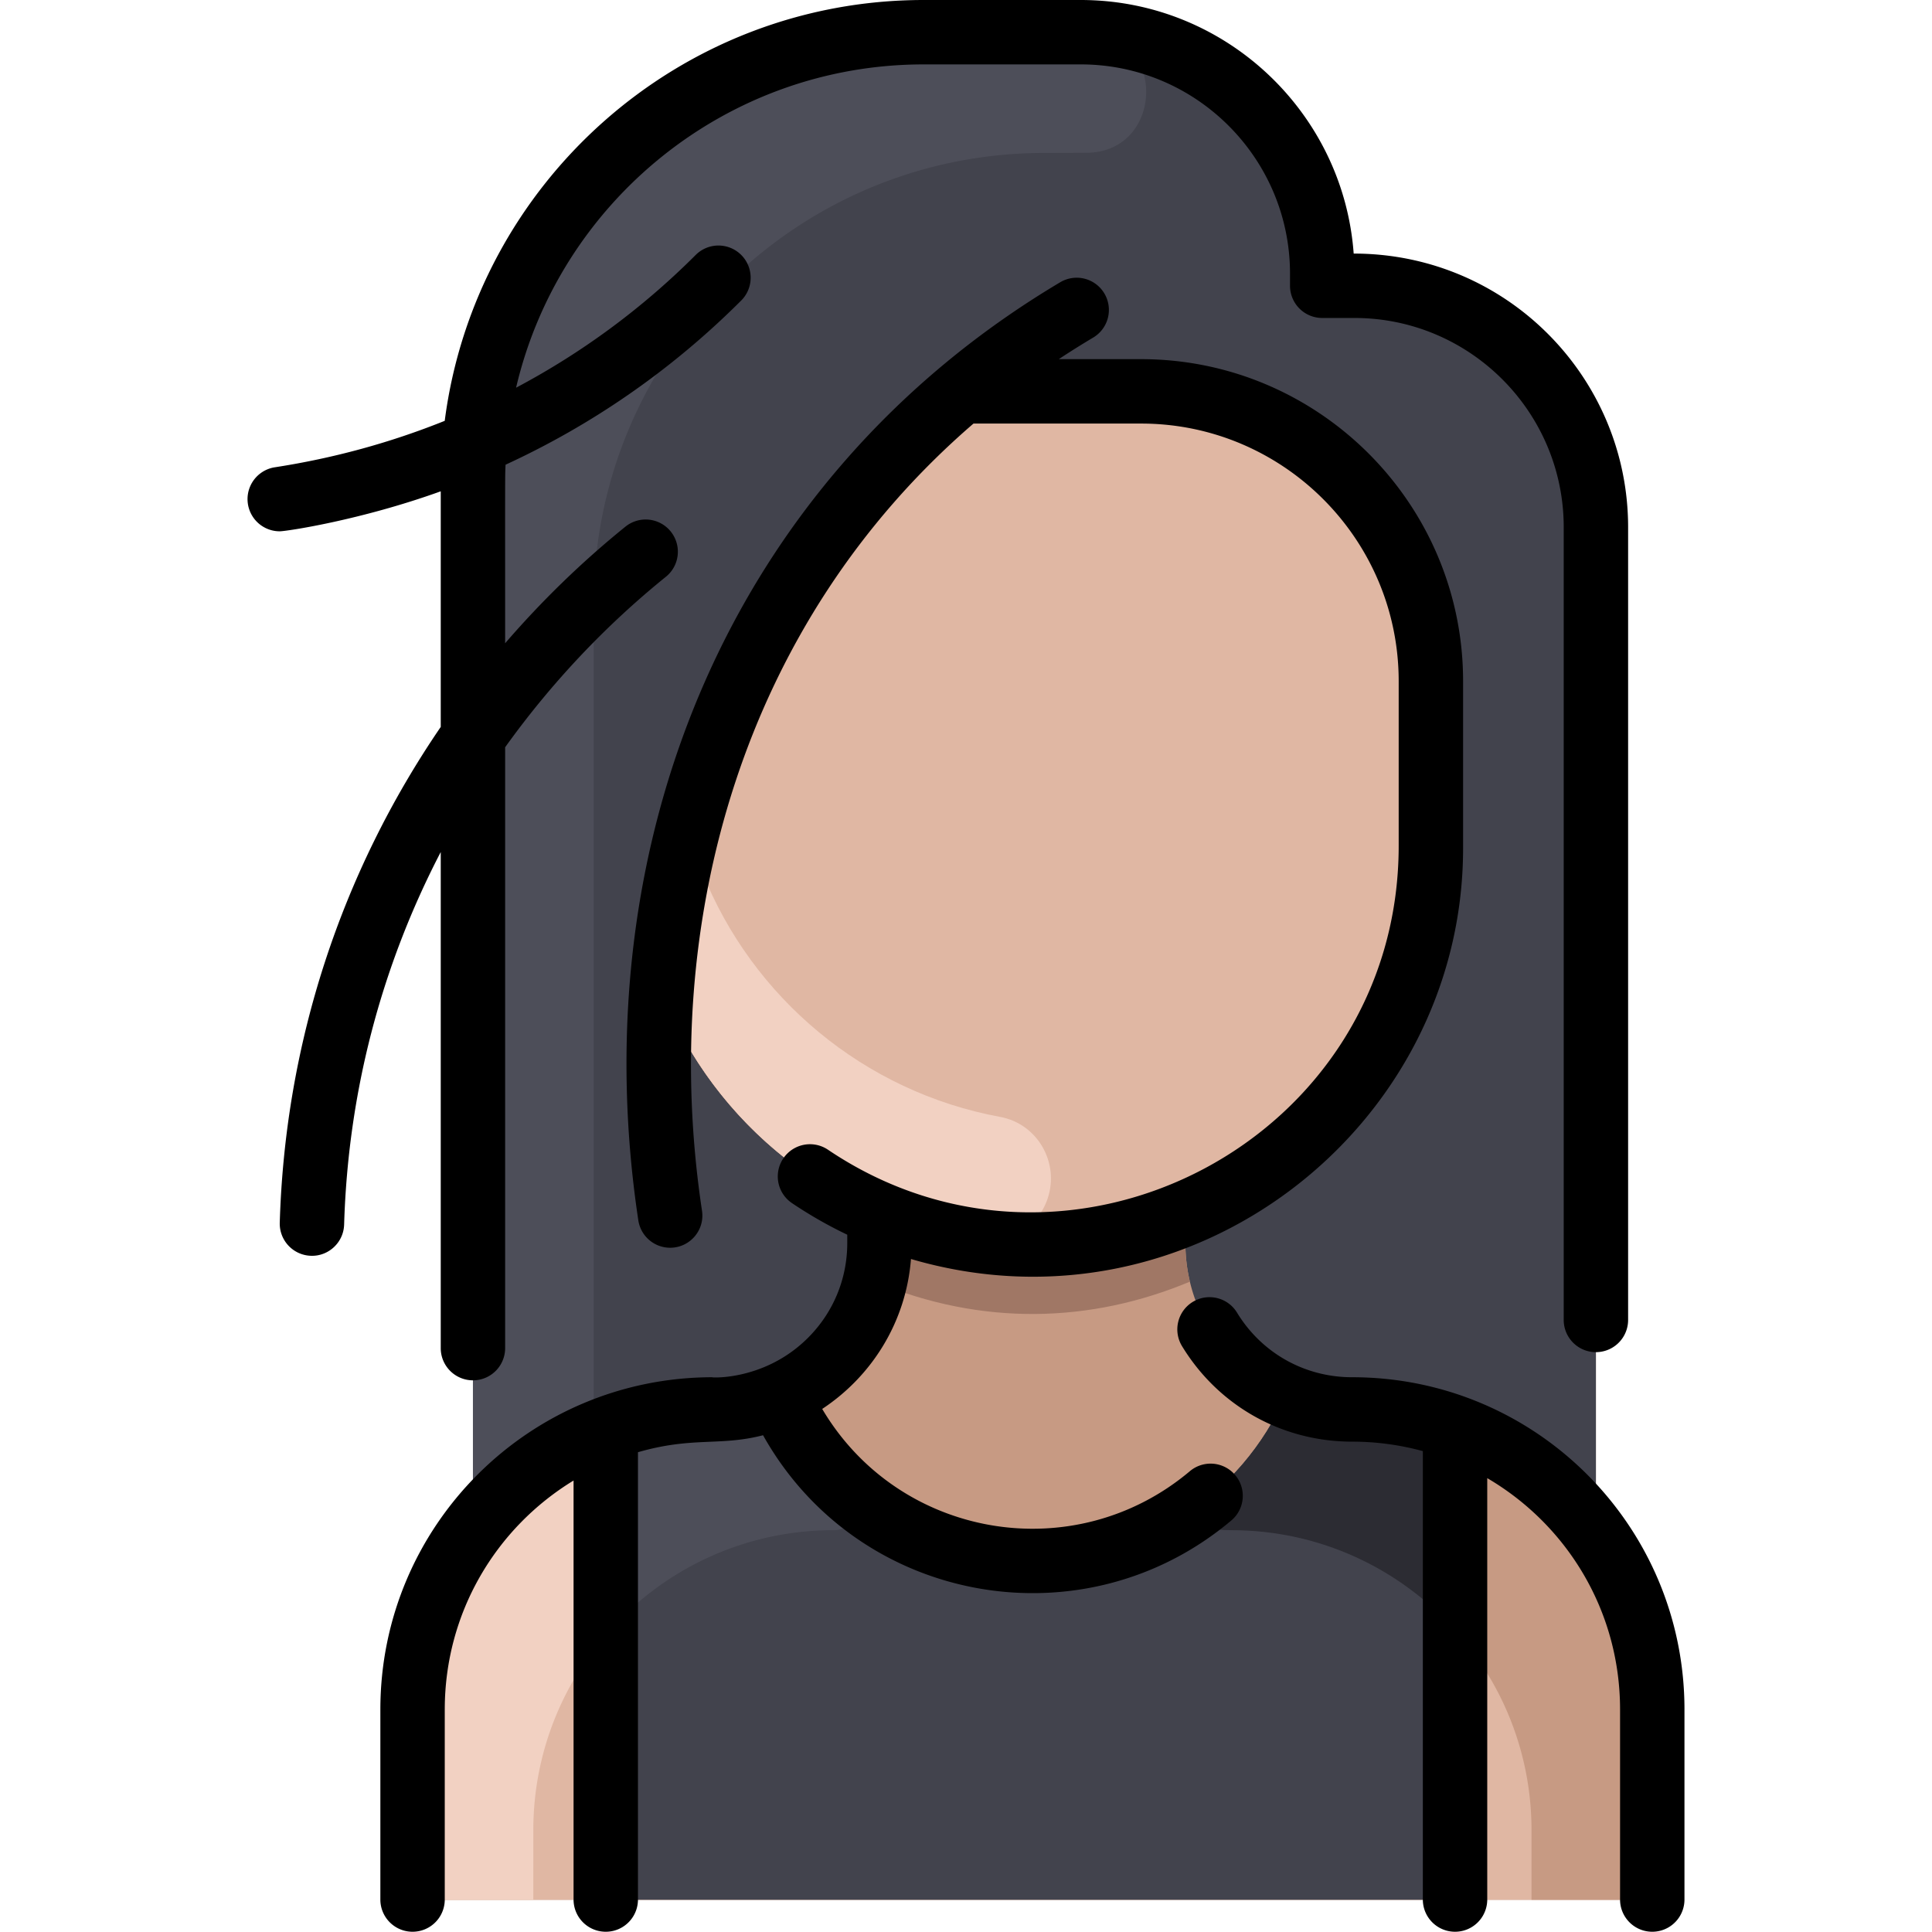 <?xml version="1.0" standalone="no"?><!DOCTYPE svg PUBLIC "-//W3C//DTD SVG 1.1//EN" "http://www.w3.org/Graphics/SVG/1.1/DTD/svg11.dtd"><svg class="icon" width="200px" height="200.00px" viewBox="0 0 1024 1024" version="1.1" xmlns="http://www.w3.org/2000/svg"><path d="M845.869 813.312V279.467c0-70.699-57.301-128-128-128-10.963 0-12.762 0.55-15.189-1.877-1.152-1.152-1.877-2.752-1.877-4.523 0-70.699-57.301-128-128-128h-83.2c-132.224 0-238.933 107.243-238.933 238.933v554.411c-20.096 26.624-32 59.776-32 95.701V989.867c0 9.429 7.637 17.067 17.067 17.067h622.933c9.429 0 17.067-7.637 17.067-17.067v-83.755c0-34.645-11.072-66.688-29.867-92.8z" fill="#C79A83" /><path d="M489.602 17.067h83.2c70.692 0 128 57.308 128 128a6.4 6.4 0 0 0 6.4 6.4h10.667c70.692 0 128 57.308 128 128v533.845c-29.233-40.683-76.708-66.283-129.216-66.283-48.794 0-88.384-39.422-88.384-88.192V644.267l-0.32-0.789c76.587-31.701 130.453-107.157 130.453-195.2v-87.232c0-84.843-68.779-153.621-153.621-153.621h-95.061c-97.227 81.487-149.687 193.845-158.869 318.784 21.056 53.013 62.976 95.467 115.605 117.269l-0.32 0.789v14.571c0 36.245-21.867 67.328-53.12 80.896-31.823 13.837-46.639 0.407-91.947 17.707-28.181 10.752-52.544 29.291-70.4 52.971V256c0-131.68 106.699-238.933 238.933-238.933z" fill="#42434D" /><path d="M758.402 361.045v87.232c0 116.685-94.609 211.2-211.2 211.2-88.446 0-165.114-54.62-196.352-133.269 9.184-124.977 61.67-237.318 158.869-318.784h95.083c84.821 0 153.6 68.779 153.6 153.621zM875.735 906.112V989.867c0 9.429-7.637 17.067-17.067 17.067h-622.933c-9.429 0-17.067-7.637-17.067-17.067v-83.755c0-67.627 42.197-125.397 101.717-148.416 45.632-17.664 60.565-4.011 92.629-17.963v0.021c23.36 53.141 76.16 87.595 134.187 87.595s110.827-34.453 134.187-87.595v-0.021c31.573 13.717 45.376 0.64 89.963 16.96 60.907 22.293 104.384 80.789 104.384 149.419z" fill="#E0B7A3" /><path d="M368.941 424.064c1.003-3.541 2.091-7.104 3.221-10.667-1.109 3.541-2.197 7.083-3.221 10.667zM397.271 350.528c1.621-3.349 3.328-6.699 5.077-10.048-1.728 3.328-3.435 6.677-5.077 10.048zM773.335 757.44z" fill="#C79A83" /><path d="M577.109 17.137c41.41 1.37 40.051 63.62-1.38 63.861-6.844 0.041-14.197 0.068-22.127 0.068-132.243 0-238.933 107.258-238.933 238.933v440.043a159.77 159.77 0 0 0-64 50.368V256c0-131.678 106.694-238.933 238.933-238.933 90.914 0 84.465-0.03 87.507 0.07z" fill="#4D4E59" /><path d="M630.679 679.296c-52.559 22.001-110.319 23.708-166.955 0 2.893-12.002 2.411-19.776 2.411-35.029l0.32-0.789c51.375 21.325 110.018 21.367 161.493 0l0.32 0.789c0 15.26-0.482 23.031 2.411 35.029z" fill="#A07765" /><path d="M368.941 424.064c1.003-3.541 2.091-7.104 3.221-10.667-1.109 3.541-2.197 7.083-3.221 10.667zM397.271 350.528c1.621-3.349 3.328-6.699 5.077-10.048-1.728 3.328-3.435 6.677-5.077 10.048z" fill="#C79A83" /><path d="M519.027 657.611c-76.567-10.223-140.429-61.536-168.179-131.403 3.307-44.949 12.928-97.685 35.456-151.552-7.915 31.019-12.139 60.672-14.123 87.552 26.477 66.66 85.882 116.512 157.914 129.775 19.753 3.637 31.556 24.139 25.205 43.191-5.084 15.255-20.333 24.565-36.273 22.436z" fill="#F2D1C2" /><path d="M773.335 757.44zM623.234 806.016c9.195 3.243 19.115 5.013 29.419 5.013 87.733 0 159.083 71.117 159.083 159.083V1006.933h46.933a17.067 17.067 0 0 0 17.067-17.067v-83.755c0-87.953-71.334-159.083-159.083-159.083-12.523 0-24.469-2.603-35.264-7.296v0.021a146.308 146.308 0 0 1-58.155 66.261z" fill="#C79A83" /><path d="M471.17 806.016a88.371 88.371 0 0 1-29.419 5.013c-87.733 0-159.083 71.117-159.083 159.083V1006.933h-46.933a17.067 17.067 0 0 1-17.067-17.067v-83.755c0-87.953 71.334-159.083 159.083-159.083 12.523 0 24.469-2.603 35.264-7.296v0.021a146.308 146.308 0 0 0 58.155 66.261z" fill="#F2D1C2" /><path d="M771.351 756.693c-0.222 4.186-0.149-16.194-0.149 250.24h-450.133V759.509l-0.683-1.813c45.63-17.673 60.563-4.021 92.629-17.963v0.021c23.36 53.141 76.16 87.595 134.187 87.595s110.827-34.453 134.187-87.595v-0.021c31.565 13.724 45.382 0.631 89.963 16.96z" fill="#42434D" /><path d="M449.813 790.268c7.889 7.002 3.853 20.762-8.062 20.762-47.469 0-90.978 20.9-120.683 55.424v-106.944l-0.683-1.813c45.63-17.673 60.563-4.021 92.629-17.963v0.021a146.103 146.103 0 0 0 36.798 50.513z" fill="#4D4E59" /><path d="M771.202 864.043c-29.141-32.555-71.488-53.013-118.549-53.013-10.304 0-20.224-1.771-29.419-5.013 27.652-16.7 47.038-40.943 58.155-66.261v-0.021c31.23 13.666 45.993 0.723 89.963 16.96-0.171 3.221-0.171-8.064-0.149 107.349z" fill="#2C2C33" /><path d="M892.802 906.118V1006.933a17.067 17.067 0 0 1-34.133 0v-100.815c0-52.316-28.107-97.89-70.4-122.673V1006.933a17.067 17.067 0 0 1-34.133 0V769.116a142.677 142.677 0 0 0-37.489-5.015c-37.143 0-70.846-18.923-90.15-50.622a17.062 17.062 0 0 1 5.698-23.452c8.045-4.909 18.547-2.355 23.452 5.698 13.06 21.442 35.866 34.242 61.001 34.242 97.359-0.004 176.156 78.784 176.156 176.151z m-659.2-454.522V714.667a17.067 17.067 0 0 0 34.133 0V396.064c24.194-33.747 52.954-64.35 85.382-90.513a17.069 17.069 0 0 0-21.434-26.566c-23.151 18.677-44.55 39.475-63.951 61.956 0-94.025-0.079-87.605 0.224-94.633 45.054-20.757 87.366-49.515 124.907-87.036a17.067 17.067 0 0 0 0.006-24.134 17.06 17.06 0 0 0-24.134-0.006 397.604 397.604 0 0 1-95.196 70.353C296.469 107.403 384.638 34.133 489.602 34.133h83.2c61.169 0 110.933 49.764 110.933 110.933v6.4a17.067 17.067 0 0 0 17.067 17.067h17.067c61.169 0 110.933 49.764 110.933 110.933v420.267a17.067 17.067 0 0 0 34.133 0V279.467c0-79.405-64.343-145.067-145.455-145.067-5.481-75.027-68.277-134.4-144.678-134.4h-83.2c-129.997 0-237.666 97.397-253.884 223.049-28.689 11.541-58.793 19.799-90.048 24.619a17.067 17.067 0 0 0 2.579 33.935c3.52 0 42.697-5.83 85.355-21.197V385.28c-53.126 77.719-82.507 168.1-85.327 262.746a17.065 17.065 0 0 0 16.55 17.566c9.203 0.333 17.282-6.976 17.568-16.55 2.061-69.252 19.322-136.117 51.206-197.444z m397.045 328.171c-61.34 51.637-154.142 35.782-194.861-33.003 26.101-17.235 44.386-45.775 47.053-79.465 148.201 43.456 292.629-69.745 292.629-217.737v-88.527c0-94.11-76.561-170.673-170.667-170.673h-43.625a459.682 459.682 0 0 1 18.219-11.43 17.067 17.067 0 0 0 5.939-23.394 17.067 17.067 0 0 0-23.394-5.939c-176.719 105.146-253.419 299.262-223.616 497.207a17.071 17.071 0 0 0 16.855 14.528c10.426 0 18.458-9.257 16.896-19.61-23.059-153.152 21.649-311.895 143.889-417.227h88.836c75.285 0 136.533 61.252 136.533 136.54v87.23c0 155.586-174.643 247.471-302.665 160.99a17.067 17.067 0 0 0-19.106 28.282 228.021 228.021 0 0 0 29.504 16.883v4.414c0 19.014-7.415 36.879-20.881 50.306-23.876 23.81-53.969 20.823-50.434 20.823-97.359 0-176.151 78.784-176.151 176.151V1006.933a17.067 17.067 0 0 0 34.133 0v-100.815c0-51.392 27.119-96.307 68.267-121.406V1006.933a17.067 17.067 0 0 0 34.133 0V769.705c29.082-8.399 43.373-3.061 66.302-9.001 50.15 89.623 169.553 111.375 248.194 45.175a17.067 17.067 0 0 0-21.984-26.112z"  /></svg>